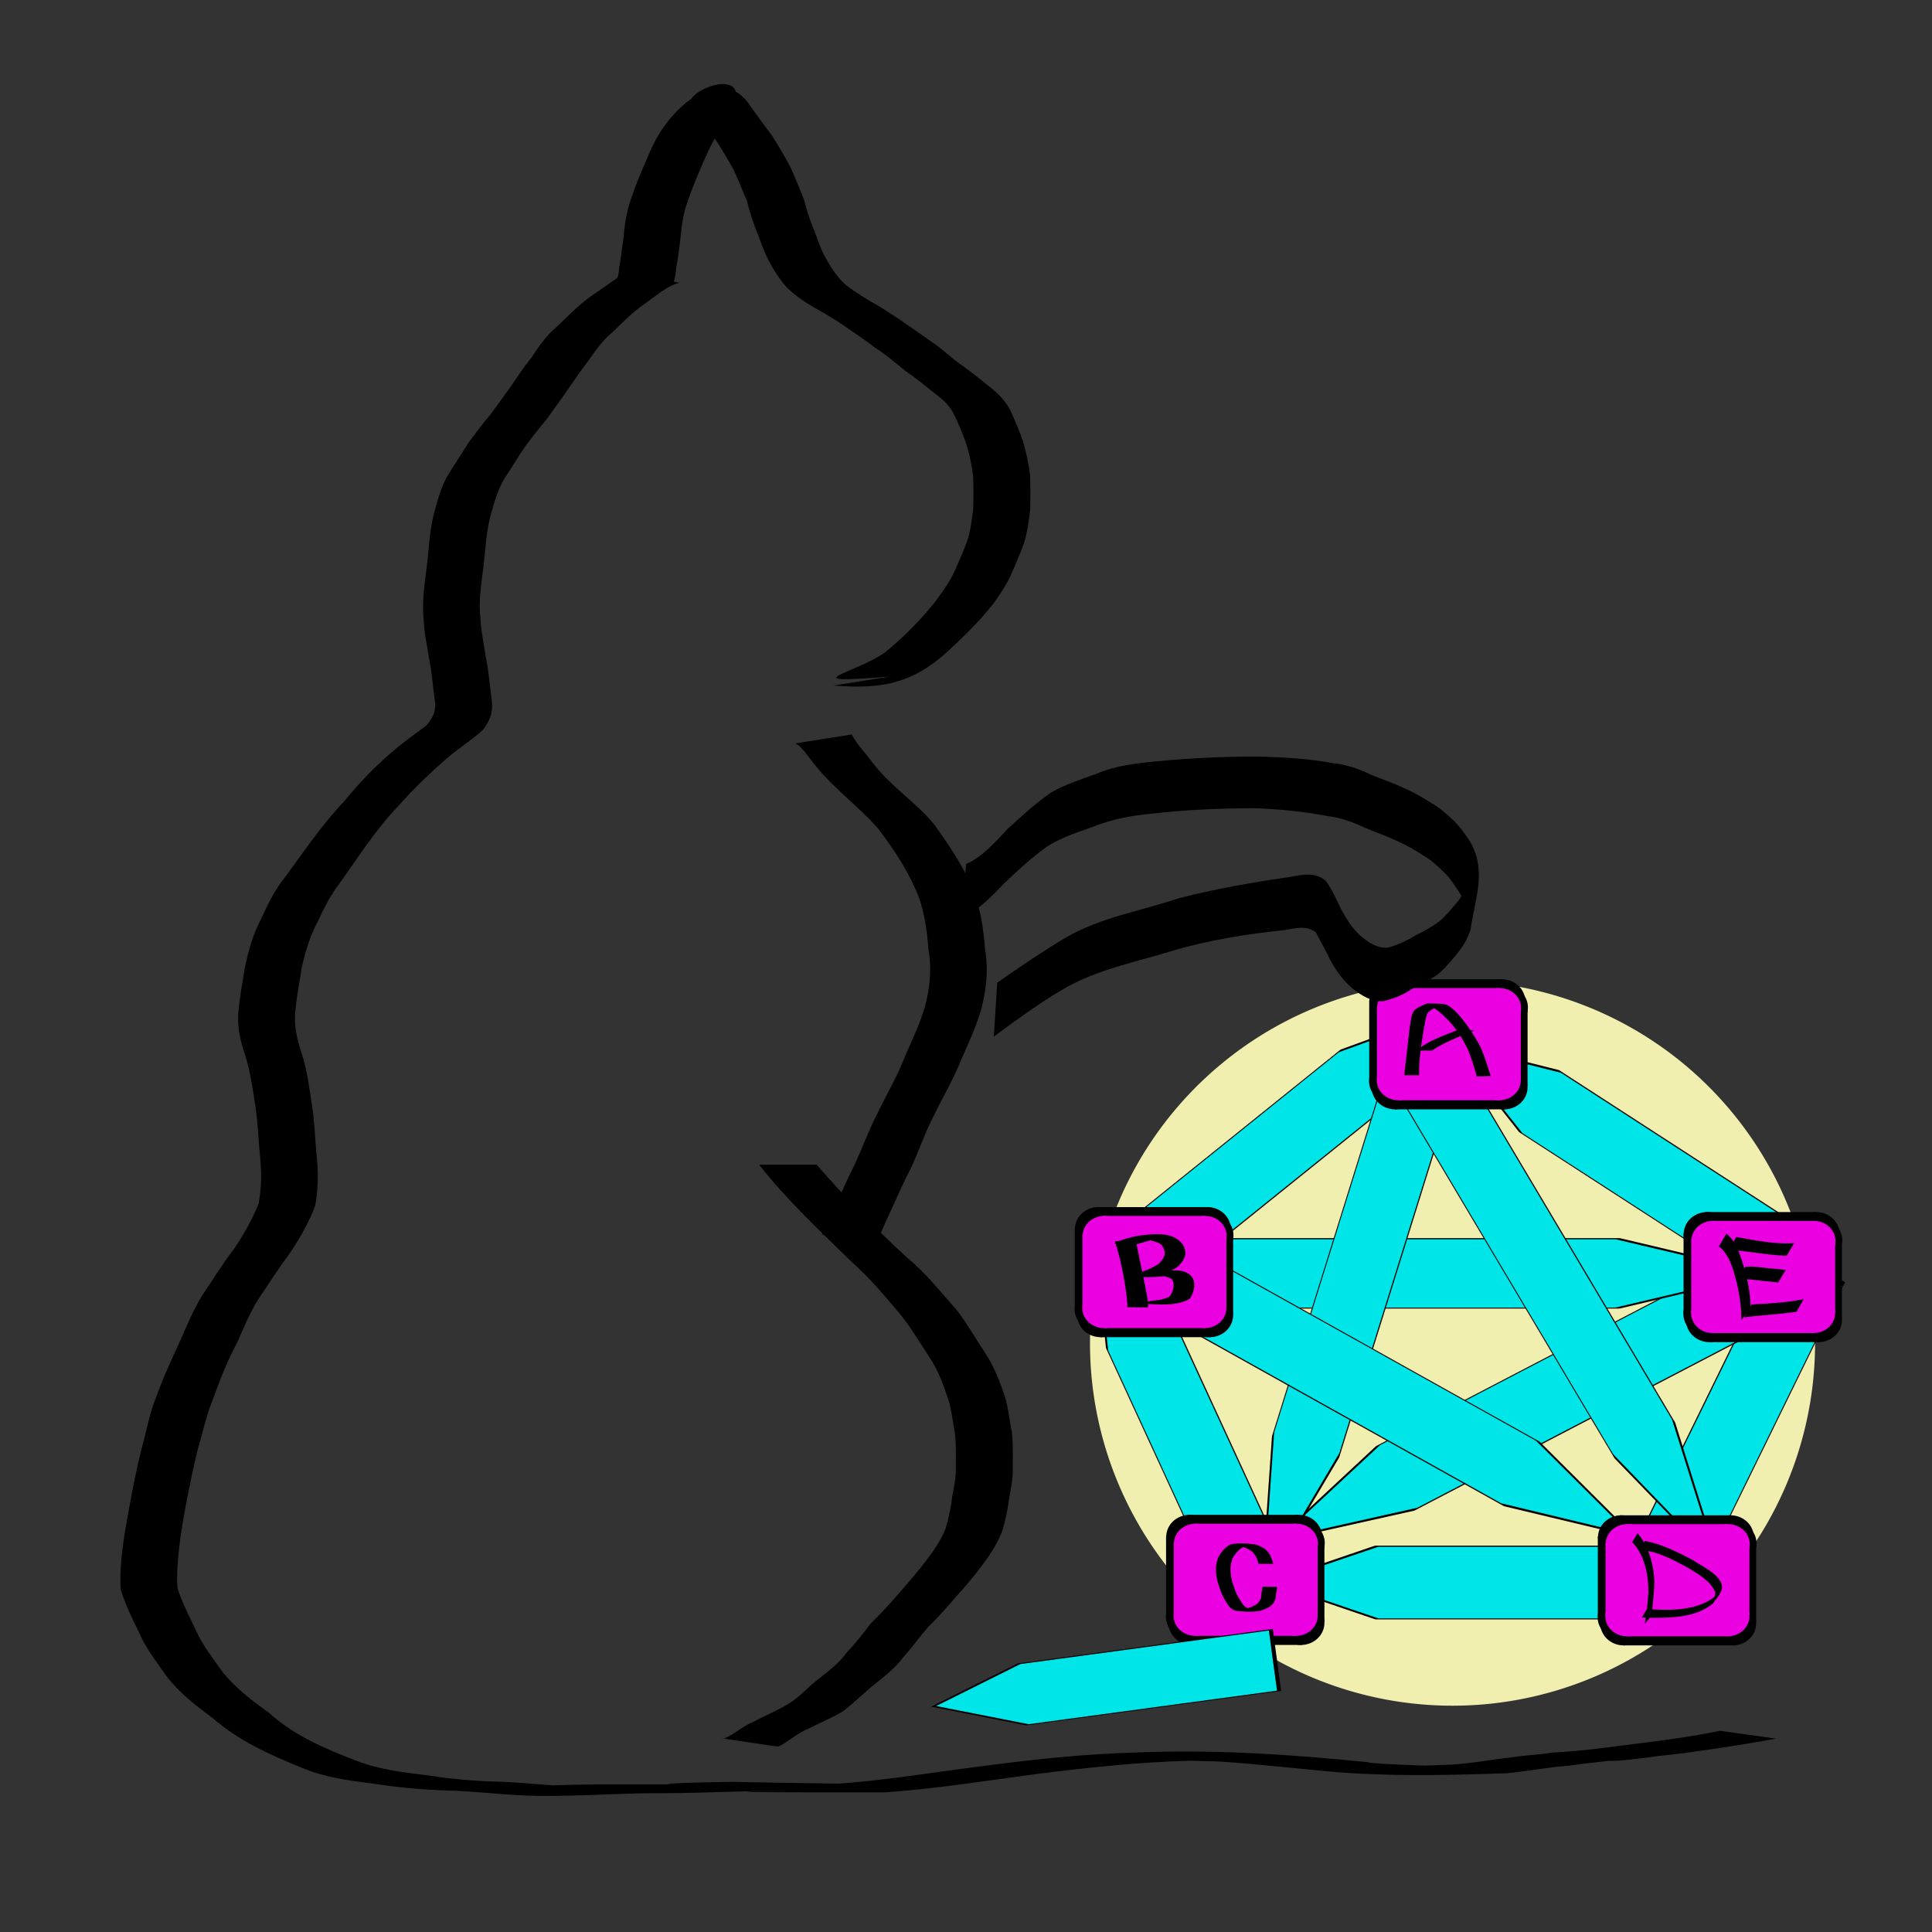 <?xml version="1.0" encoding="UTF-8" standalone="no"?>
<!-- Created with Inkscape (http://www.inkscape.org/) -->
<svg
   xmlns:svg="http://www.w3.org/2000/svg"
   xmlns="http://www.w3.org/2000/svg"
   version="1.0"
   width="500"
   height="500"
   id="svg1449">
  <rect width="100%" height="100%" fill="#333333" stroke="none"/>
  <defs
     id="defs1451" />
  <g
     id="layer1">
    <g
       transform="matrix(0.645,0,0,0.645,-0.681,-155.244)"
       id="g11205">
      <path
         d="M 358.206,512.151 C 317.307,515.449 345.118,510.721 356.497,502.183 C 364.062,495.968 370.904,489.012 376.924,481.308 C 379.459,477.684 382.1,474.166 383.951,470.147 C 385.767,466.068 387.555,461.98 389.128,457.806 C 390.443,453.747 390.953,449.468 391.516,445.25 C 391.728,440.65 391.652,436.028 391.508,431.438 C 390.896,426.956 389.972,422.569 388.591,418.274 C 387.162,414.372 385.561,410.514 383.755,406.772 C 381.676,402.617 378.179,400.08 374.626,397.366 C 371.301,394.592 367.919,392.019 364.383,389.524 C 360.332,386.395 356.657,382.992 352.296,380.301 C 348.418,377.218 344.233,374.552 340.181,371.695 C 336.105,368.828 331.827,366.374 327.475,363.943 C 323.704,361.744 320.315,359.366 317.075,356.339 C 313.536,352.531 310.951,348.207 308.666,343.594 C 307.009,340.169 305.906,336.517 304.458,333.001 C 302.984,329.178 301.725,325.278 300.769,321.295 C 298.962,317.21 297.363,313.045 295.53,308.978 C 293.091,304.667 290.623,300.349 287.844,296.25 C 284.898,292.577 282.168,288.722 279.557,284.821 C 268.633,278.397 311.894,261.462 290.39,292.496 C 287.032,296.936 284.842,302.076 282.637,307.151 C 280.62,311.773 278.706,316.43 277.075,321.203 C 275.273,325.945 274.556,331.015 274.115,336.042 C 273.558,340.206 273.131,344.403 272.328,348.537 C 272.247,350.534 271.749,352.461 271.319,354.399 L 248.46,353.688 C 248.884,351.889 249.47,350.102 249.453,348.214 C 250.221,344.142 250.639,340.022 251.266,335.937 C 251.63,330.69 252.549,325.441 254.251,320.457 C 255.864,315.616 257.793,310.908 259.827,306.231 C 262.023,301.005 264.286,295.671 267.741,291.156 C 275.42,280.291 292.029,267.319 302.399,283.614 C 305.101,287.386 307.788,291.171 310.639,294.835 C 313.385,299.135 316.013,303.548 318.388,308.06 C 320.21,312.243 321.979,316.456 323.631,320.711 C 324.659,324.582 325.796,328.45 327.347,332.151 C 328.782,335.647 329.862,339.277 331.512,342.682 C 333.802,346.943 336.283,351.053 339.779,354.468 C 343.034,357.218 346.619,359.29 350.215,361.547 C 354.624,363.925 358.733,366.707 362.9,369.485 C 366.916,372.339 371.019,375.073 375.013,377.949 C 379.305,380.748 382.811,384.504 387.114,387.31 C 390.627,389.895 394.065,392.543 397.421,395.334 C 401.191,398.199 404.462,401.337 406.614,405.67 C 408.342,409.561 410.05,413.481 411.445,417.506 C 412.814,421.968 413.71,426.536 414.354,431.165 C 414.541,435.904 414.543,440.668 414.38,445.415 C 413.867,449.783 413.259,454.189 412.01,458.409 C 410.43,462.716 408.661,466.932 406.768,471.135 C 404.885,475.361 402.405,479.047 399.709,482.797 C 393.54,490.638 386.393,497.524 378.939,504.158 C 365.668,515.25 353.603,517.213 335.484,515.75 L 358.206,512.151 z "
         style="fill:#000000;fill-opacity:1;fill-rule:nonzero;stroke:none;stroke-width:1px;stroke-linecap:butt;stroke-linejoin:miter;stroke-opacity:1"
         id="path1457" />
      <path
         d="M 273.773,354.128 C 268.972,355.185 264.293,359.387 260.01,362.382 C 255.115,365.721 250.947,369.967 246.722,374.087 C 242.795,377.286 239.949,381.39 237.084,385.501 C 234.051,389.382 231.362,393.505 228.52,397.527 C 225.927,401.344 223.089,404.956 220.5,408.773 C 217.501,412.27 214.74,415.962 211.913,419.612 C 208.915,423.899 206.352,428.464 203.4,432.776 C 200.568,437.579 199.197,442.927 197.696,448.241 C 196.061,454.91 195.8,461.838 194.963,468.644 C 194.121,475.445 193.04,482.077 193.827,488.907 C 194.108,494.081 195.186,499.149 195.978,504.261 C 196.99,509.368 197.505,514.561 198.128,519.73 C 199.068,525.427 198.333,528.938 194.839,533.534 C 190.576,537.409 185.709,540.549 181.24,544.196 C 174.075,550.376 167.217,556.906 160.945,564.001 C 152,573.329 145.093,584.152 137.669,594.631 C 133.783,599.513 131.088,605.053 128.448,610.659 C 125.368,616.341 123.609,622.502 122.157,628.755 C 121.262,634.558 120.126,640.321 119.59,646.172 C 118.832,652.193 120.304,657.69 122.112,663.36 C 124.256,670.019 125.132,677.021 126.203,683.921 C 127.331,690.798 127.414,697.76 128.142,704.677 C 128.865,711.29 128.704,717.853 127.55,724.38 C 125.06,731.047 121.484,737.348 117.519,743.26 C 112.983,749.426 108.805,755.828 104.574,762.202 C 101.222,767.635 98.769,773.539 96.234,779.362 C 92.504,786.28 89.543,793.644 86.903,801.051 C 83.879,808.144 82.389,815.693 80.185,823.051 C 77.566,834.239 75.257,845.549 73.544,856.921 C 72.669,863.944 71.729,870.949 72.291,878.013 C 74.137,883.748 76.927,889.083 79.509,894.502 C 82.233,900.806 86.586,906.122 90.471,911.725 C 95.647,918.081 102.294,923.145 108.931,927.904 C 119.123,937.107 131.39,942.316 144.061,947.174 C 153.384,950.789 163.318,951.899 173.164,953.103 C 182.861,954.614 192.68,955.408 202.494,955.613 C 212.504,955.992 222.454,957.259 232.468,957.593 C 231.123,957.61 238.658,957.659 237.11,957.655 C 195.133,957.547 231.345,956.722 242.037,956.65 C 257.792,956.634 273.546,956.64 289.3,956.645 C 244.993,956.829 285.083,955.66 295.938,955.643 C 298.967,955.853 385.529,956.948 334.246,956.518 C 355.045,955.418 375.54,951.715 396.184,949.219 C 416.59,946.502 437.032,944.376 457.617,943.828 C 488.501,942.593 519.295,944.652 549.992,947.755 C 550.734,948.654 589.226,949.581 587.959,949.579 C 549.988,949.51 574.154,949.147 583.243,948.738 C 591.686,948.249 600.001,946.593 608.403,945.703 C 613.55,944.865 618.774,944.765 623.91,943.906 C 629.101,943.65 634.228,943.136 639.4,942.636 C 645.89,941.838 652.368,940.983 658.853,940.181 C 669.697,938.875 680.525,937.331 691.23,935.147 L 713.738,938.3 C 702.988,940.199 692.21,942.02 681.389,943.427 C 674.946,944.531 668.382,944.908 661.913,945.897 C 656.767,946.429 651.72,947.334 646.519,947.206 C 641.318,947.882 636.124,948.284 630.931,949.124 C 622.413,949.693 614.044,951.401 605.547,952.193 C 579.886,953.048 554.18,953.655 528.587,950.926 C 484.715,946.549 491.697,947.676 479.021,947.164 C 458.516,947.626 438.195,949.853 417.853,952.372 C 397.349,955.075 376.919,958.396 356.273,959.848 C 353.621,959.881 263.907,959.971 318.136,959.158 C 301.023,959.152 284.027,960.15 266.908,960.191 C 256.65,960.193 226.497,960.187 268.411,960.179 C 269.76,960.179 263.008,960.178 264.364,960.179 C 246.28,960.226 228.254,961.874 210.153,961.05 C 200.153,960.564 190.198,959.31 180.184,959.096 C 170.357,958.767 160.545,957.849 150.826,956.37 C 140.964,955.07 131.04,953.845 121.817,949.851 C 109.088,944.659 96.844,939.146 86.355,930.035 C 79.647,925.064 72.855,919.8 67.776,913.129 C 63.854,907.405 59.445,901.962 56.764,895.493 C 53.99,889.936 51.211,884.31 49.484,878.33 C 49.027,871.041 49.911,863.81 50.971,856.585 C 52.94,845.15 54.941,833.681 57.737,822.424 C 59.838,815.06 61.03,807.431 64.075,800.365 C 66.763,792.801 70.209,785.538 73.548,778.238 C 76.079,772.365 78.638,766.431 81.908,760.89 C 86.224,754.558 90.175,747.979 94.876,741.913 C 98.76,736.246 102.103,730.181 104.772,723.858 C 106.017,717.59 106.032,711.274 105.428,704.898 C 104.695,697.996 104.579,691.052 103.46,684.191 C 102.449,677.424 101.492,670.591 99.395,664.063 C 97.443,658.137 96.031,652.324 96.791,646.035 C 97.321,640.079 98.464,634.207 99.404,628.306 C 100.883,621.888 102.551,615.515 105.698,609.667 C 108.329,603.899 111.046,598.18 115.015,593.182 C 122.737,582.726 129.956,571.937 138.924,562.438 C 144.948,555.18 151.296,548.308 158.556,542.276 C 162.857,538.511 167.503,535.221 172.079,531.841 C 175.538,527.744 176.171,525.357 175.281,519.942 C 174.581,514.803 174.252,509.624 173.161,504.546 C 172.355,499.43 171.228,494.358 171.036,489.165 C 170.3,482.128 171.392,475.346 172.266,468.349 C 173.109,461.438 173.336,454.398 174.956,447.614 C 176.436,442.152 177.773,436.64 180.575,431.672 C 183.347,427.119 186.37,422.688 189.161,418.115 C 191.917,414.398 194.73,410.712 197.682,407.209 C 200.444,403.606 202.957,399.809 205.723,396.191 C 208.473,392.137 211.144,388.017 214.267,384.234 C 217.106,379.892 220.042,375.604 224.006,372.195 C 228.408,368.148 232.483,363.728 237.318,360.153 C 241.896,357.019 246.687,353.694 251.023,350.525 L 273.773,354.128 z "
         style="fill:#000000;fill-opacity:1;fill-rule:nonzero;stroke:none;stroke-width:1px;stroke-linecap:butt;stroke-linejoin:miter;stroke-opacity:1"
         id="path1459" />
      <path
         d="M 342.84,535.38 C 344.86,539.459 348.413,542.871 351.125,546.639 C 358.233,556.128 368.663,562.586 376.063,571.689 C 381.644,579.584 387.109,587.5 390.97,596.413 C 394.386,604.312 395.619,612.956 396.291,621.477 C 397.663,629.375 396.874,637.242 394.945,644.957 C 393.061,651.786 390.122,658.292 387.22,664.744 C 383.976,673.053 379.45,680.704 375.565,688.697 C 372.055,695.444 369.693,702.709 366.458,709.57 C 363.189,715.774 360.496,722.251 357.513,728.59 C 356.201,731.376 355.004,734.211 353.744,737.02 L 330.895,736.087 C 332.211,733.271 333.454,730.426 334.778,727.608 C 337.816,721.247 340.557,714.747 343.747,708.456 C 346.975,701.607 349.511,694.428 353.002,687.683 C 356.852,679.704 361.355,672.08 364.512,663.766 C 367.337,657.393 370.307,651.031 372.251,644.322 C 374.197,636.896 374.95,629.341 373.601,621.717 C 372.921,613.413 371.867,604.992 368.33,597.349 C 364.461,588.596 359.138,580.765 353.4,573.133 C 345.619,564.295 335.85,557.294 328.43,548.087 C 326.038,545.33 322.37,539.456 320.061,538.988 L 342.84,535.38 z "
         style="fill:#000000;fill-opacity:1;fill-rule:nonzero;stroke:none;stroke-width:1px;stroke-linecap:butt;stroke-linejoin:miter;stroke-opacity:1"
         id="path1461" />
      <path
         d="M 328.719,708.021 C 340.128,721.105 352.336,733.72 365.183,745.452 C 372.701,751.619 378.624,759.271 385.055,766.469 C 389.294,772.056 392.759,778.158 396.631,784.002 C 400.109,789.337 402.318,795.304 404.335,801.302 C 405.711,805.774 406.022,810.444 407.024,814.985 C 407.578,819.608 407.414,824.286 407.408,828.935 C 407.637,833.312 406.714,837.603 405.968,841.885 C 405.452,846.178 404.519,850.382 403.355,854.544 C 401.507,859.619 398.568,864.153 395.351,868.454 C 392.22,872.611 388.925,876.651 385.426,880.502 C 381.47,885.062 377.492,889.628 373.164,893.838 C 369.81,897.772 366.825,901.958 363.358,905.806 C 360.062,910.2 355.735,913.47 351.483,916.878 C 347.391,920.223 343.631,923.955 339.488,927.192 C 335.185,929.829 330.476,931.692 326.003,934.013 C 321.695,935.719 318.189,938.749 314.247,941.105 C 313.803,941.228 313.36,941.351 312.916,941.474 L 290.38,938.141 C 290.795,938.176 291.21,938.21 291.625,938.245 C 295.86,936.549 298.986,933.237 303.274,931.604 C 307.706,929.179 312.442,927.312 316.752,924.713 C 321.304,922.17 324.731,918.12 328.844,914.857 C 333.016,911.531 337.416,908.37 340.577,904.029 C 344.098,900.245 347.322,896.268 350.422,892.113 C 354.704,887.917 358.75,883.484 362.663,878.928 C 366.042,875.017 369.463,871.132 372.564,866.993 C 375.703,862.921 378.627,858.665 380.523,853.855 C 381.659,849.746 382.652,845.614 383.084,841.364 C 383.878,837.268 384.731,833.133 384.558,828.932 C 384.564,824.425 384.744,819.882 384.145,815.407 C 383.272,810.955 382.884,806.412 381.512,802.06 C 379.563,796.26 377.466,790.474 374.048,785.345 C 370.206,779.578 366.709,773.549 362.369,768.143 C 356.201,760.904 350.209,753.573 343.031,747.259 C 330.218,734.737 316.526,721.951 305.656,708.021 L 328.719,708.021 z "
         style="fill:#000000;fill-opacity:1;fill-rule:nonzero;stroke:none;stroke-width:1px;stroke-linecap:butt;stroke-linejoin:miter;stroke-opacity:1"
         id="path1463" />
      <g
         id="g10968">
        <path
           d="M 724.279 768.509 A 145.462 145.462 0 1 1  433.355,768.509 A 145.462 145.462 0 1 1  724.279 768.509 z"
           transform="translate(5.051,11.112)"
           style="fill:#f0efaf;fill-opacity:1"
           id="path9843" />
        <g
           transform="matrix(0.396,-0.808,0.274,0.135,535.973,845.397)"
           id="g9361">
          <g
             transform="matrix(1.027,0,0,1.03,-207.251,93.028)"
             style="fill:#000000;fill-opacity:1"
             id="g9363">
            <rect
               width="66.429"
               height="66.429"
               x="375.8"
               y="14.165"
               transform="matrix(0.707,0.707,-0.707,0.707,0,0)"
               style="fill:#000000;fill-opacity:1"
               id="rect9365" />
            <rect
               width="131.786"
               height="93.929"
               x="255.893"
               y="275.755"
               style="fill:#000000;fill-opacity:1"
               id="rect9367" />
          </g>
          <g
             transform="translate(-198.952,102.843)"
             style="fill:#00e6e8;fill-opacity:1"
             id="g9369">
            <rect
               width="66.429"
               height="66.429"
               x="375.8"
               y="14.165"
               transform="matrix(0.707,0.707,-0.707,0.707,0,0)"
               style="fill:#00e6e8;fill-opacity:1"
               id="rect9371" />
            <rect
               width="131.786"
               height="93.929"
               x="255.893"
               y="275.755"
               style="fill:#00e6e8;fill-opacity:1"
               id="rect9373" />
          </g>
        </g>
        <g
           transform="matrix(0.9,0,0,0.306,503.053,745.467)"
           id="g8365">
          <g
             transform="matrix(1.027,0,0,1.03,-207.251,93.028)"
             style="fill:#000000;fill-opacity:1"
             id="g8353">
            <rect
               width="66.429"
               height="66.429"
               x="375.8"
               y="14.165"
               transform="matrix(0.707,0.707,-0.707,0.707,0,0)"
               style="fill:#000000;fill-opacity:1"
               id="rect8355" />
            <rect
               width="131.786"
               height="93.929"
               x="255.893"
               y="275.755"
               style="fill:#000000;fill-opacity:1"
               id="rect8357" />
          </g>
          <g
             transform="translate(-198.952,102.843)"
             style="fill:#00e6e8;fill-opacity:1"
             id="g8359">
            <rect
               width="66.429"
               height="66.429"
               x="375.8"
               y="14.165"
               transform="matrix(0.707,0.707,-0.707,0.707,0,0)"
               style="fill:#00e6e8;fill-opacity:1"
               id="rect8361" />
            <rect
               width="131.786"
               height="93.929"
               x="255.893"
               y="275.755"
               style="fill:#00e6e8;fill-opacity:1"
               id="rect8363" />
          </g>
        </g>
        <g
           transform="matrix(0.755,0.489,-0.166,0.257,647.455,546.123)"
           id="g9347">
          <g
             transform="matrix(1.027,0,0,1.03,-207.251,93.028)"
             style="fill:#000000;fill-opacity:1"
             id="g9349">
            <rect
               width="66.429"
               height="66.429"
               x="375.8"
               y="14.165"
               transform="matrix(0.707,0.707,-0.707,0.707,0,0)"
               style="fill:#000000;fill-opacity:1"
               id="rect9351" />
            <rect
               width="131.786"
               height="93.929"
               x="255.893"
               y="275.755"
               style="fill:#000000;fill-opacity:1"
               id="rect9353" />
          </g>
          <g
             transform="translate(-198.952,102.843)"
             style="fill:#00e6e8;fill-opacity:1"
             id="g9355">
            <rect
               width="66.429"
               height="66.429"
               x="375.8"
               y="14.165"
               transform="matrix(0.707,0.707,-0.707,0.707,0,0)"
               style="fill:#00e6e8;fill-opacity:1"
               id="rect9357" />
            <rect
               width="131.786"
               height="93.929"
               x="255.893"
               y="275.755"
               style="fill:#00e6e8;fill-opacity:1"
               id="rect9359" />
          </g>
        </g>
        <g
           transform="matrix(1.019,-0.531,-0.16,-0.267,572.553,976.837)"
           id="g9389">
          <g
             transform="matrix(1.027,0,0,1.03,-207.251,93.028)"
             style="fill:#000000;fill-opacity:1"
             id="g9391">
            <rect
               width="66.429"
               height="66.429"
               x="375.8"
               y="14.165"
               transform="matrix(0.707,0.707,-0.707,0.707,0,0)"
               style="fill:#000000;fill-opacity:1"
               id="rect9393" />
            <rect
               width="131.786"
               height="93.929"
               x="255.893"
               y="275.755"
               style="fill:#000000;fill-opacity:1"
               id="rect9395" />
          </g>
          <g
             transform="translate(-198.952,102.843)"
             style="fill:#00e6e8;fill-opacity:1"
             id="g9397">
            <rect
               width="66.429"
               height="66.429"
               x="375.8"
               y="14.165"
               transform="matrix(0.707,0.707,-0.707,0.707,0,0)"
               style="fill:#00e6e8;fill-opacity:1"
               id="rect9399" />
            <rect
               width="131.786"
               height="93.929"
               x="255.893"
               y="275.755"
               style="fill:#00e6e8;fill-opacity:1"
               id="rect9401" />
          </g>
        </g>
        <g
           transform="matrix(-1.237,0,0,0.292,719.398,627.383)"
           id="g9277">
          <g
             transform="matrix(1.027,0,0,1.03,-207.251,93.028)"
             style="fill:#000000;fill-opacity:1"
             id="g9279">
            <rect
               width="66.429"
               height="66.429"
               x="375.8"
               y="14.165"
               transform="matrix(0.707,0.707,-0.707,0.707,0,0)"
               style="fill:#000000;fill-opacity:1"
               id="rect9281" />
            <rect
               width="131.786"
               height="93.929"
               x="255.893"
               y="275.755"
               style="fill:#000000;fill-opacity:1"
               id="rect9283" />
          </g>
          <g
             transform="translate(-198.952,102.843)"
             style="fill:#00e6e8;fill-opacity:1"
             id="g9285">
            <rect
               width="66.429"
               height="66.429"
               x="375.8"
               y="14.165"
               transform="matrix(0.707,0.707,-0.707,0.707,0,0)"
               style="fill:#00e6e8;fill-opacity:1"
               id="rect9287" />
            <rect
               width="131.786"
               height="93.929"
               x="255.893"
               y="275.755"
               style="fill:#00e6e8;fill-opacity:1"
               id="rect9289" />
          </g>
        </g>
        <g
           transform="matrix(0.516,0,0,0.516,612.72,568.444)"
           id="g5558">
          <g
             transform="translate(66.027,128.22)"
             style="fill:#000000;fill-opacity:1"
             id="g5450">
            <rect
               width="85.863"
               height="62.629"
               x="74.751"
               y="179.085"
               style="fill:#000000;fill-opacity:1"
               id="rect5452" />
            <path
               d="M 96.47 196.258 A 18.183 17.173 0 1 1  60.104,196.258 A 18.183 17.173 0 1 1  96.47 196.258 z"
               transform="translate(-2.273,0)"
               style="fill:#000000;fill-opacity:1"
               id="path5454" />
            <path
               d="M 96.47 196.258 A 18.183 17.173 0 1 1  60.104,196.258 A 18.183 17.173 0 1 1  96.47 196.258 z"
               transform="translate(82.58,-5.273209e-6)"
               style="fill:#000000;fill-opacity:1"
               id="path5456" />
            <rect
               width="85.863"
               height="62.629"
               x="57.705"
               y="195.5"
               style="fill:#000000;fill-opacity:1"
               id="rect5458" />
            <rect
               width="85.863"
               height="62.629"
               x="92.934"
               y="194.743"
               style="fill:#000000;fill-opacity:1"
               id="rect5460" />
            <path
               d="M 96.47 196.258 A 18.183 17.173 0 1 1  60.104,196.258 A 18.183 17.173 0 1 1  96.47 196.258 z"
               transform="translate(-2.525,62.124)"
               style="fill:#000000;fill-opacity:1"
               id="path5462" />
            <path
               d="M 96.47 196.258 A 18.183 17.173 0 1 1  60.104,196.258 A 18.183 17.173 0 1 1  96.47 196.258 z"
               transform="translate(82.327,62.124)"
               style="fill:#000000;fill-opacity:1"
               id="path5464" />
            <rect
               width="85.863"
               height="62.629"
               x="75.509"
               y="212.925"
               style="fill:#000000;fill-opacity:1"
               id="rect5466" />
          </g>
          <rect
             width="85.863"
             height="62.629"
             x="142.822"
             y="311.99"
             style="fill:#000000;fill-opacity:1"
             id="rect5468" />
          <path
             d="M 96.47 196.258 A 18.183 17.173 0 1 1  60.104,196.258 A 18.183 17.173 0 1 1  96.47 196.258 z"
             transform="translate(65.798,132.905)"
             style="fill:#000000;fill-opacity:1"
             id="path5470" />
          <path
             d="M 96.47 196.258 A 18.183 17.173 0 1 1  60.104,196.258 A 18.183 17.173 0 1 1  96.47 196.258 z"
             transform="translate(150.65,132.905)"
             style="fill:#000000;fill-opacity:1"
             id="path5472" />
          <rect
             width="85.863"
             height="62.629"
             x="125.775"
             y="328.405"
             style="fill:#000000;fill-opacity:1"
             id="rect5474" />
          <rect
             width="85.863"
             height="62.629"
             x="161.004"
             y="327.647"
             style="fill:#000000;fill-opacity:1"
             id="rect5476" />
          <path
             d="M 96.47 196.258 A 18.183 17.173 0 1 1  60.104,196.258 A 18.183 17.173 0 1 1  96.47 196.258 z"
             transform="translate(65.545,195.029)"
             style="fill:#000000;fill-opacity:1"
             id="path5478" />
          <path
             d="M 96.47 196.258 A 18.183 17.173 0 1 1  60.104,196.258 A 18.183 17.173 0 1 1  96.47 196.258 z"
             transform="translate(150.398,195.029)"
             style="fill:#000000;fill-opacity:1"
             id="path5480" />
          <rect
             width="85.863"
             height="62.629"
             x="143.579"
             y="345.83"
             style="fill:#000000;fill-opacity:1"
             id="rect5482" />
          <g
             transform="matrix(0.924,0,0,0.904,76.401,152.285)"
             style="fill:#eb00e1;fill-opacity:1"
             id="g5484">
            <rect
               width="85.863"
               height="62.629"
               x="74.751"
               y="179.085"
               style="fill:#eb00e1;fill-opacity:1"
               id="rect5486" />
            <path
               d="M 96.47 196.258 A 18.183 17.173 0 1 1  60.104,196.258 A 18.183 17.173 0 1 1  96.47 196.258 z"
               transform="translate(-2.273,0)"
               style="fill:#eb00e1;fill-opacity:1"
               id="path5488" />
            <path
               d="M 96.47 196.258 A 18.183 17.173 0 1 1  60.104,196.258 A 18.183 17.173 0 1 1  96.47 196.258 z"
               transform="translate(82.58,-5.273209e-6)"
               style="fill:#eb00e1;fill-opacity:1"
               id="path5490" />
            <rect
               width="85.863"
               height="62.629"
               x="57.705"
               y="195.5"
               style="fill:#eb00e1;fill-opacity:1"
               id="rect5492" />
            <rect
               width="85.863"
               height="62.629"
               x="92.934"
               y="194.743"
               style="fill:#eb00e1;fill-opacity:1"
               id="rect5494" />
            <path
               d="M 96.47 196.258 A 18.183 17.173 0 1 1  60.104,196.258 A 18.183 17.173 0 1 1  96.47 196.258 z"
               transform="translate(-2.525,62.124)"
               style="fill:#eb00e1;fill-opacity:1"
               id="path5496" />
            <path
               d="M 96.47 196.258 A 18.183 17.173 0 1 1  60.104,196.258 A 18.183 17.173 0 1 1  96.47 196.258 z"
               transform="translate(82.327,62.124)"
               style="fill:#eb00e1;fill-opacity:1"
               id="path5498" />
            <rect
               width="85.863"
               height="62.629"
               x="75.509"
               y="212.925"
               style="fill:#eb00e1;fill-opacity:1"
               id="rect5500" />
          </g>
          <path
             d="M 157.044,324.13 C 165.926,330.966 169.184,345.329 172.29,355.787 C 174.159,363.625 175.541,371.658 175.858,379.725 C 175.876,380.644 175.873,381.563 175.877,382.482 L 168.61,391.259 C 168.618,390.336 168.632,389.413 168.63,388.49 C 168.585,380.334 167.291,372.317 165.575,364.358 C 163.105,354.43 159.783,340.119 151.174,334.056 L 157.044,324.13 z "
             style="fill:#000000;fill-opacity:1;fill-rule:nonzero;stroke:none;stroke-width:1px;stroke-linecap:butt;stroke-linejoin:miter;stroke-opacity:1"
             id="path5506" />
          <path
             d="M 164.733,326.668 C 178.895,329.174 193.204,332.257 207.678,331.587 C 208.361,331.558 209.042,331.485 209.724,331.435 L 204.001,341.217 C 203.821,341.217 202.031,341.249 201.992,341.219 C 187.528,340.585 173.283,337.602 158.878,336.569 L 164.733,326.668 z "
             style="fill:#000000;fill-opacity:1;fill-rule:nonzero;stroke:none;stroke-width:1px;stroke-linecap:butt;stroke-linejoin:miter;stroke-opacity:1"
             id="path5508" />
          <path
             d="M 171.748,349.895 C 175.177,349.466 178.777,349.765 182.229,350.134 C 186.424,350.554 190.6,351.168 194.811,351.423 C 197.605,351.808 200.411,351.913 203.2,352.311 L 197.267,362.049 C 194.52,361.654 191.744,361.529 188.994,361.138 C 184.769,360.854 180.578,360.239 176.366,359.817 C 172.881,359.519 169.345,359.224 165.885,359.808 L 171.748,349.895 z "
             style="fill:#000000;fill-opacity:1;fill-rule:nonzero;stroke:none;stroke-width:1px;stroke-linecap:butt;stroke-linejoin:miter;stroke-opacity:1"
             id="path5516" />
          <path
             d="M 176.742,379.183 C 187.02,378.61 197.341,378.064 207.563,376.673 C 210.772,376.286 213.942,375.64 217.117,375.044 L 211.535,384.833 C 208.425,385.261 205.317,385.706 202.193,386.018 C 191.769,387.216 181.275,387.779 170.872,389.109 L 176.742,379.183 z "
             style="fill:#000000;fill-opacity:1;fill-rule:nonzero;stroke:none;stroke-width:1px;stroke-linecap:butt;stroke-linejoin:miter;stroke-opacity:1"
             id="path5518" />
        </g>
        <g
           transform="matrix(-0.701,0.564,-0.192,-0.238,668.74,743.348)"
           id="g9333">
          <g
             transform="matrix(1.027,0,0,1.03,-207.251,93.028)"
             style="fill:#000000;fill-opacity:1"
             id="g9335">
            <rect
               width="66.429"
               height="66.429"
               x="375.8"
               y="14.165"
               transform="matrix(0.707,0.707,-0.707,0.707,0,0)"
               style="fill:#000000;fill-opacity:1"
               id="rect9337" />
            <rect
               width="131.786"
               height="93.929"
               x="255.893"
               y="275.755"
               style="fill:#000000;fill-opacity:1"
               id="rect9339" />
          </g>
          <g
             transform="translate(-198.952,102.843)"
             style="fill:#00e6e8;fill-opacity:1"
             id="g9341">
            <rect
               width="66.429"
               height="66.429"
               x="375.8"
               y="14.165"
               transform="matrix(0.707,0.707,-0.707,0.707,0,0)"
               style="fill:#00e6e8;fill-opacity:1"
               id="rect9343" />
            <rect
               width="131.786"
               height="93.929"
               x="255.893"
               y="275.755"
               style="fill:#00e6e8;fill-opacity:1"
               id="rect9345" />
          </g>
        </g>
        <g
           transform="matrix(0.376,0.817,-0.278,0.128,555.708,675.683)"
           id="g9319">
          <g
             transform="matrix(1.027,0,0,1.03,-207.251,93.028)"
             style="fill:#000000;fill-opacity:1"
             id="g9321">
            <rect
               width="66.429"
               height="66.429"
               x="375.8"
               y="14.165"
               transform="matrix(0.707,0.707,-0.707,0.707,0,0)"
               style="fill:#000000;fill-opacity:1"
               id="rect9323" />
            <rect
               width="131.786"
               height="93.929"
               x="255.893"
               y="275.755"
               style="fill:#000000;fill-opacity:1"
               id="rect9325" />
          </g>
          <g
             transform="translate(-198.952,102.843)"
             style="fill:#00e6e8;fill-opacity:1"
             id="g9327">
            <rect
               width="66.429"
               height="66.429"
               x="375.8"
               y="14.165"
               transform="matrix(0.707,0.707,-0.707,0.707,0,0)"
               style="fill:#00e6e8;fill-opacity:1"
               id="rect9329" />
            <rect
               width="131.786"
               height="93.929"
               x="255.893"
               y="275.755"
               style="fill:#00e6e8;fill-opacity:1"
               id="rect9331" />
          </g>
        </g>
        <g
           transform="matrix(0.368,-1.181,-0.279,-8.695192e-2,623.24,923.533)"
           id="g9291">
          <g
             transform="matrix(1.027,0,0,1.03,-207.251,93.028)"
             style="fill:#000000;fill-opacity:1"
             id="g9293">
            <rect
               width="66.429"
               height="66.429"
               x="375.8"
               y="14.165"
               transform="matrix(0.707,0.707,-0.707,0.707,0,0)"
               style="fill:#000000;fill-opacity:1"
               id="rect9295" />
            <rect
               width="131.786"
               height="93.929"
               x="255.893"
               y="275.755"
               style="fill:#000000;fill-opacity:1"
               id="rect9297" />
          </g>
          <g
             transform="translate(-198.952,102.843)"
             style="fill:#00e6e8;fill-opacity:1"
             id="g9299">
            <rect
               width="66.429"
               height="66.429"
               x="375.8"
               y="14.165"
               transform="matrix(0.707,0.707,-0.707,0.707,0,0)"
               style="fill:#00e6e8;fill-opacity:1"
               id="rect9301" />
            <rect
               width="131.786"
               height="93.929"
               x="255.893"
               y="275.755"
               style="fill:#00e6e8;fill-opacity:1"
               id="rect9303" />
          </g>
        </g>
        <g
           transform="matrix(0.516,0,0,0.516,164.958,820.31)"
           id="g5652">
          <g
             transform="translate(531.379,-124.443)"
             style="fill:#000000;fill-opacity:1"
             id="g5223">
            <rect
               width="85.863"
               height="62.629"
               x="74.751"
               y="179.085"
               style="fill:#000000;fill-opacity:1"
               id="rect5225" />
            <path
               d="M 96.47 196.258 A 18.183 17.173 0 1 1  60.104,196.258 A 18.183 17.173 0 1 1  96.47 196.258 z"
               transform="translate(-2.273,0)"
               style="fill:#000000;fill-opacity:1"
               id="path5227" />
            <path
               d="M 96.47 196.258 A 18.183 17.173 0 1 1  60.104,196.258 A 18.183 17.173 0 1 1  96.47 196.258 z"
               transform="translate(82.58,-5.273209e-6)"
               style="fill:#000000;fill-opacity:1"
               id="path5229" />
            <rect
               width="85.863"
               height="62.629"
               x="57.705"
               y="195.5"
               style="fill:#000000;fill-opacity:1"
               id="rect5231" />
            <rect
               width="85.863"
               height="62.629"
               x="92.934"
               y="194.743"
               style="fill:#000000;fill-opacity:1"
               id="rect5233" />
            <path
               d="M 96.47 196.258 A 18.183 17.173 0 1 1  60.104,196.258 A 18.183 17.173 0 1 1  96.47 196.258 z"
               transform="translate(-2.525,62.124)"
               style="fill:#000000;fill-opacity:1"
               id="path5235" />
            <path
               d="M 96.47 196.258 A 18.183 17.173 0 1 1  60.104,196.258 A 18.183 17.173 0 1 1  96.47 196.258 z"
               transform="translate(82.327,62.124)"
               style="fill:#000000;fill-opacity:1"
               id="path5237" />
            <rect
               width="85.863"
               height="62.629"
               x="75.509"
               y="212.925"
               style="fill:#000000;fill-opacity:1"
               id="rect5239" />
          </g>
          <rect
             width="85.863"
             height="62.629"
             x="608.173"
             y="59.327"
             style="fill:#000000;fill-opacity:1"
             id="rect5241" />
          <path
             d="M 96.47 196.258 A 18.183 17.173 0 1 1  60.104,196.258 A 18.183 17.173 0 1 1  96.47 196.258 z"
             transform="translate(531.149,-119.758)"
             style="fill:#000000;fill-opacity:1"
             id="path5243" />
          <path
             d="M 96.47 196.258 A 18.183 17.173 0 1 1  60.104,196.258 A 18.183 17.173 0 1 1  96.47 196.258 z"
             transform="translate(616.002,-119.758)"
             style="fill:#000000;fill-opacity:1"
             id="path5245" />
          <rect
             width="85.863"
             height="62.629"
             x="591.127"
             y="75.742"
             style="fill:#000000;fill-opacity:1"
             id="rect5247" />
          <rect
             width="85.863"
             height="62.629"
             x="626.356"
             y="74.984"
             style="fill:#000000;fill-opacity:1"
             id="rect5249" />
          <path
             d="M 96.47 196.258 A 18.183 17.173 0 1 1  60.104,196.258 A 18.183 17.173 0 1 1  96.47 196.258 z"
             transform="translate(530.896,-57.634)"
             style="fill:#000000;fill-opacity:1"
             id="path5251" />
          <path
             d="M 96.47 196.258 A 18.183 17.173 0 1 1  60.104,196.258 A 18.183 17.173 0 1 1  96.47 196.258 z"
             transform="translate(615.749,-57.634)"
             style="fill:#000000;fill-opacity:1"
             id="path5253" />
          <rect
             width="85.863"
             height="62.629"
             x="608.931"
             y="93.167"
             style="fill:#000000;fill-opacity:1"
             id="rect5255" />
          <g
             transform="matrix(0.924,0,0,0.904,541.752,-100.378)"
             style="fill:#eb00e1;fill-opacity:1"
             id="g5257">
            <rect
               width="85.863"
               height="62.629"
               x="74.751"
               y="179.085"
               style="fill:#eb00e1;fill-opacity:1"
               id="rect5259" />
            <path
               d="M 96.47 196.258 A 18.183 17.173 0 1 1  60.104,196.258 A 18.183 17.173 0 1 1  96.47 196.258 z"
               transform="translate(-2.273,0)"
               style="fill:#eb00e1;fill-opacity:1"
               id="path5261" />
            <path
               d="M 96.47 196.258 A 18.183 17.173 0 1 1  60.104,196.258 A 18.183 17.173 0 1 1  96.47 196.258 z"
               transform="translate(82.58,-5.273209e-6)"
               style="fill:#eb00e1;fill-opacity:1"
               id="path5263" />
            <rect
               width="85.863"
               height="62.629"
               x="57.705"
               y="195.5"
               style="fill:#eb00e1;fill-opacity:1"
               id="rect5265" />
            <rect
               width="85.863"
               height="62.629"
               x="92.934"
               y="194.743"
               style="fill:#eb00e1;fill-opacity:1"
               id="rect5267" />
            <path
               d="M 96.47 196.258 A 18.183 17.173 0 1 1  60.104,196.258 A 18.183 17.173 0 1 1  96.47 196.258 z"
               transform="translate(-2.525,62.124)"
               style="fill:#eb00e1;fill-opacity:1"
               id="path5269" />
            <path
               d="M 96.47 196.258 A 18.183 17.173 0 1 1  60.104,196.258 A 18.183 17.173 0 1 1  96.47 196.258 z"
               transform="translate(82.327,62.124)"
               style="fill:#eb00e1;fill-opacity:1"
               id="path5271" />
            <rect
               width="85.863"
               height="62.629"
               x="75.509"
               y="212.925"
               style="fill:#eb00e1;fill-opacity:1"
               id="rect5273" />
          </g>
          <path
             d="M 660.95,92.749 C 660.162,89.151 658.693,85.833 656.022,83.263 C 653.453,81.171 650.485,79.999 647.306,79.218 C 635.004,78.94 660.056,78.341 650.333,79.197 C 646.403,80.587 643.542,83.976 641.345,87.402 C 639.282,91.46 638.854,95.975 639.399,100.429 C 639.688,105.078 641.416,109.348 642.887,113.705 C 644.299,117.231 646.249,120.485 648.375,123.616 C 649.843,126.034 651.813,127.109 654.504,127.701 C 665.736,127.765 640.442,128.542 651.104,127.631 C 653.678,127.152 656.105,126.02 658.429,124.843 C 660.761,123.502 662.095,121.541 662.911,119.073 C 663.031,116.788 663.345,114.523 663.82,112.286 C 663.955,111.705 663.941,111.105 664.002,110.516 L 675.432,110.574 C 675.374,111.218 675.389,111.871 675.259,112.509 C 674.734,114.727 674.455,116.991 674.333,119.267 C 673.667,122.059 672.198,124.34 669.774,125.959 C 667.499,127.424 664.959,128.411 662.388,129.254 C 656.106,130.344 649.516,129.997 643.197,129.248 C 640.492,128.268 638.468,126.882 637.012,124.318 C 634.871,121.099 632.991,117.698 631.595,114.084 C 630.099,109.662 628.402,105.313 628.066,100.602 C 627.477,95.898 628.064,91.155 630.079,86.825 C 632.295,83.134 635.16,79.719 639.025,77.7 C 645.32,76.156 652.176,76.858 658.594,77.69 C 661.793,78.7 664.852,80.008 667.348,82.332 C 670.06,85.171 671.405,89.044 672.481,92.749 L 660.95,92.749 z "
             style="fill:#000000;fill-opacity:1;fill-rule:nonzero;stroke:none;stroke-width:1px;stroke-linecap:butt;stroke-linejoin:miter;stroke-opacity:1"
             id="path1527" />
        </g>
        <g
           transform="matrix(-0.951,-0.531,0.149,-0.267,600.907,975.064)"
           id="g9375">
          <g
             transform="matrix(1.027,0,0,1.03,-207.251,93.028)"
             style="fill:#000000;fill-opacity:1"
             id="g9377">
            <rect
               width="66.429"
               height="66.429"
               x="375.8"
               y="14.165"
               transform="matrix(0.707,0.707,-0.707,0.707,0,0)"
               style="fill:#000000;fill-opacity:1"
               id="rect9379" />
            <rect
               width="131.786"
               height="93.929"
               x="255.893"
               y="275.755"
               style="fill:#000000;fill-opacity:1"
               id="rect9381" />
          </g>
          <g
             transform="translate(-198.952,102.843)"
             style="fill:#00e6e8;fill-opacity:1"
             id="g9383">
            <rect
               width="66.429"
               height="66.429"
               x="375.8"
               y="14.165"
               transform="matrix(0.707,0.707,-0.707,0.707,0,0)"
               style="fill:#00e6e8;fill-opacity:1"
               id="rect9385" />
            <rect
               width="131.786"
               height="93.929"
               x="255.893"
               y="275.755"
               style="fill:#00e6e8;fill-opacity:1"
               id="rect9387" />
          </g>
        </g>
        <g
           transform="matrix(0.516,0,0,0.516,317.404,636.198)"
           id="g5590">
          <g
             transform="translate(164.95,-6.943)"
             style="fill:#000000;fill-opacity:1"
             id="g5087">
            <rect
               width="85.863"
               height="62.629"
               x="74.751"
               y="179.085"
               style="fill:#000000;fill-opacity:1"
               id="rect5089" />
            <path
               d="M 96.47 196.258 A 18.183 17.173 0 1 1  60.104,196.258 A 18.183 17.173 0 1 1  96.47 196.258 z"
               transform="translate(-2.273,0)"
               style="fill:#000000;fill-opacity:1"
               id="path5091" />
            <path
               d="M 96.47 196.258 A 18.183 17.173 0 1 1  60.104,196.258 A 18.183 17.173 0 1 1  96.47 196.258 z"
               transform="translate(82.58,-5.273209e-6)"
               style="fill:#000000;fill-opacity:1"
               id="path5093" />
            <rect
               width="85.863"
               height="62.629"
               x="57.705"
               y="195.5"
               style="fill:#000000;fill-opacity:1"
               id="rect5095" />
            <rect
               width="85.863"
               height="62.629"
               x="92.934"
               y="194.743"
               style="fill:#000000;fill-opacity:1"
               id="rect5097" />
            <path
               d="M 96.47 196.258 A 18.183 17.173 0 1 1  60.104,196.258 A 18.183 17.173 0 1 1  96.47 196.258 z"
               transform="translate(-2.525,62.124)"
               style="fill:#000000;fill-opacity:1"
               id="path5099" />
            <path
               d="M 96.47 196.258 A 18.183 17.173 0 1 1  60.104,196.258 A 18.183 17.173 0 1 1  96.47 196.258 z"
               transform="translate(82.327,62.124)"
               style="fill:#000000;fill-opacity:1"
               id="path5101" />
            <rect
               width="85.863"
               height="62.629"
               x="75.509"
               y="212.925"
               style="fill:#000000;fill-opacity:1"
               id="rect5103" />
          </g>
          <rect
             width="85.863"
             height="62.629"
             x="241.744"
             y="176.827"
             style="fill:#000000;fill-opacity:1"
             id="rect5105" />
          <path
             d="M 96.47 196.258 A 18.183 17.173 0 1 1  60.104,196.258 A 18.183 17.173 0 1 1  96.47 196.258 z"
             transform="translate(164.72,-2.258)"
             style="fill:#000000;fill-opacity:1"
             id="path5107" />
          <path
             d="M 96.47 196.258 A 18.183 17.173 0 1 1  60.104,196.258 A 18.183 17.173 0 1 1  96.47 196.258 z"
             transform="translate(249.573,-2.258)"
             style="fill:#000000;fill-opacity:1"
             id="path5109" />
          <rect
             width="85.863"
             height="62.629"
             x="224.698"
             y="193.242"
             style="fill:#000000;fill-opacity:1"
             id="rect5111" />
          <rect
             width="85.863"
             height="62.629"
             x="259.927"
             y="192.484"
             style="fill:#000000;fill-opacity:1"
             id="rect5113" />
          <path
             d="M 96.47 196.258 A 18.183 17.173 0 1 1  60.104,196.258 A 18.183 17.173 0 1 1  96.47 196.258 z"
             transform="translate(164.468,59.866)"
             style="fill:#000000;fill-opacity:1"
             id="path5115" />
          <path
             d="M 96.47 196.258 A 18.183 17.173 0 1 1  60.104,196.258 A 18.183 17.173 0 1 1  96.47 196.258 z"
             transform="translate(249.321,59.866)"
             style="fill:#000000;fill-opacity:1"
             id="path5117" />
          <rect
             width="85.863"
             height="62.629"
             x="242.502"
             y="210.667"
             style="fill:#000000;fill-opacity:1"
             id="rect5119" />
          <g
             transform="matrix(0.924,0,0,0.904,175.323,17.122)"
             style="fill:#eb00e1;fill-opacity:1"
             id="g5121">
            <rect
               width="85.863"
               height="62.629"
               x="74.751"
               y="179.085"
               style="fill:#eb00e1;fill-opacity:1"
               id="rect5123" />
            <path
               d="M 96.47 196.258 A 18.183 17.173 0 1 1  60.104,196.258 A 18.183 17.173 0 1 1  96.47 196.258 z"
               transform="translate(-2.273,0)"
               style="fill:#eb00e1;fill-opacity:1"
               id="path5125" />
            <path
               d="M 96.47 196.258 A 18.183 17.173 0 1 1  60.104,196.258 A 18.183 17.173 0 1 1  96.47 196.258 z"
               transform="translate(82.58,-5.273209e-6)"
               style="fill:#eb00e1;fill-opacity:1"
               id="path5127" />
            <rect
               width="85.863"
               height="62.629"
               x="57.705"
               y="195.5"
               style="fill:#eb00e1;fill-opacity:1"
               id="rect5129" />
            <rect
               width="85.863"
               height="62.629"
               x="92.934"
               y="194.743"
               style="fill:#eb00e1;fill-opacity:1"
               id="rect5131" />
            <path
               d="M 96.47 196.258 A 18.183 17.173 0 1 1  60.104,196.258 A 18.183 17.173 0 1 1  96.47 196.258 z"
               transform="translate(-2.525,62.124)"
               style="fill:#eb00e1;fill-opacity:1"
               id="path5133" />
            <path
               d="M 96.47 196.258 A 18.183 17.173 0 1 1  60.104,196.258 A 18.183 17.173 0 1 1  96.47 196.258 z"
               transform="translate(82.327,62.124)"
               style="fill:#eb00e1;fill-opacity:1"
               id="path5135" />
            <rect
               width="85.863"
               height="62.629"
               x="75.509"
               y="212.925"
               style="fill:#eb00e1;fill-opacity:1"
               id="rect5137" />
          </g>
          <path
             d="M 270.242,198.703 C 273.027,213.403 276.51,227.974 279.126,242.713 C 279.523,245.226 279.811,247.602 279.676,250.125 L 263.503,249.969 C 263.647,247.594 263.3,245.312 263.141,242.926 C 261.442,227.925 258.389,213.134 253.933,198.703 L 270.242,198.703 z "
             style="fill:#000000;fill-opacity:1;fill-rule:nonzero;stroke:none;stroke-width:1px;stroke-linecap:butt;stroke-linejoin:miter;stroke-opacity:1"
             id="path5143" />
          <path
             d="M 270.227,199.485 C 237.219,203.605 262.552,196.415 270.458,194.67 C 282.046,193.25 297.597,190.374 306.04,200.384 C 310.629,207.237 308.901,212.056 303.517,217.779 C 300.141,220.611 296.018,222.377 291.983,224.069 C 288.887,225.961 267.451,224.372 280.098,223.248 C 291.182,223.307 307.781,216.689 314.619,227.747 C 316.693,233.024 315.166,238.609 312.241,243.235 C 307.927,246.114 302.474,247.076 297.358,247.666 C 288.297,248.406 279.273,247.257 270.243,247.024 L 286.18,244.545 C 303.666,245.573 269.524,245.259 281.4,245.224 C 286.435,244.97 291.516,243.935 296.138,241.921 C 299.061,238.107 300.728,233.315 298.56,228.597 C 296.621,226.426 287.676,225.063 290.586,225.041 C 319.049,224.827 302.076,224.841 295.629,225.565 C 288.081,226.252 264.027,228.949 275.925,222.11 C 279.947,220.565 283.97,218.855 287.605,216.498 C 292.71,211.588 294.555,207.597 290.1,201.483 C 286.826,198.178 272.428,196.493 277.08,196.457 C 303.533,196.251 292.078,196.002 286.209,196.863 C 274.61,199.106 266.853,204.166 254.119,202.036 L 270.227,199.485 z "
             style="fill:#000000;fill-opacity:1;fill-rule:nonzero;stroke:none;stroke-width:1px;stroke-linecap:butt;stroke-linejoin:miter;stroke-opacity:1"
             id="path5145" />
        </g>
        <g
           transform="matrix(-0.632,-1.063,-0.251,0.149,802.786,814.092)"
           id="g9305">
          <g
             transform="matrix(1.027,0,0,1.03,-207.251,93.028)"
             style="fill:#000000;fill-opacity:1"
             id="g9307">
            <rect
               width="66.429"
               height="66.429"
               x="375.8"
               y="14.165"
               transform="matrix(0.707,0.707,-0.707,0.707,0,0)"
               style="fill:#000000;fill-opacity:1"
               id="rect9309" />
            <rect
               width="131.786"
               height="93.929"
               x="255.893"
               y="275.755"
               style="fill:#000000;fill-opacity:1"
               id="rect9311" />
          </g>
          <g
             transform="translate(-198.952,102.843)"
             style="fill:#00e6e8;fill-opacity:1"
             id="g9313">
            <rect
               width="66.429"
               height="66.429"
               x="375.8"
               y="14.165"
               transform="matrix(0.707,0.707,-0.707,0.707,0,0)"
               style="fill:#00e6e8;fill-opacity:1"
               id="rect9315" />
            <rect
               width="131.786"
               height="93.929"
               x="255.893"
               y="275.755"
               style="fill:#00e6e8;fill-opacity:1"
               id="rect9317" />
          </g>
        </g>
        <g
           transform="matrix(0.516,0,0,0.516,520.664,541.196)"
           id="g5528">
          <g
             style="fill:#000000;fill-opacity:1"
             id="g3295">
            <rect
               width="85.863"
               height="62.629"
               x="74.751"
               y="179.085"
               style="fill:#000000;fill-opacity:1"
               id="rect2402" />
            <path
               d="M 96.47 196.258 A 18.183 17.173 0 1 1  60.104,196.258 A 18.183 17.173 0 1 1  96.47 196.258 z"
               transform="translate(-2.273,0)"
               style="fill:#000000;fill-opacity:1"
               id="path3277" />
            <path
               d="M 96.47 196.258 A 18.183 17.173 0 1 1  60.104,196.258 A 18.183 17.173 0 1 1  96.47 196.258 z"
               transform="translate(82.58,-5.273209e-6)"
               style="fill:#000000;fill-opacity:1"
               id="path3279" />
            <rect
               width="85.863"
               height="62.629"
               x="57.705"
               y="195.5"
               style="fill:#000000;fill-opacity:1"
               id="rect3281" />
            <rect
               width="85.863"
               height="62.629"
               x="92.934"
               y="194.743"
               style="fill:#000000;fill-opacity:1"
               id="rect3283" />
            <path
               d="M 96.47 196.258 A 18.183 17.173 0 1 1  60.104,196.258 A 18.183 17.173 0 1 1  96.47 196.258 z"
               transform="translate(-2.525,62.124)"
               style="fill:#000000;fill-opacity:1"
               id="path3289" />
            <path
               d="M 96.47 196.258 A 18.183 17.173 0 1 1  60.104,196.258 A 18.183 17.173 0 1 1  96.47 196.258 z"
               transform="translate(82.327,62.124)"
               style="fill:#000000;fill-opacity:1"
               id="path3291" />
            <rect
               width="85.863"
               height="62.629"
               x="75.509"
               y="212.925"
               style="fill:#000000;fill-opacity:1"
               id="rect3293" />
          </g>
          <rect
             width="85.863"
             height="62.629"
             x="76.794"
             y="183.77"
             style="fill:#000000;fill-opacity:1"
             id="rect4180" />
          <path
             d="M 96.47 196.258 A 18.183 17.173 0 1 1  60.104,196.258 A 18.183 17.173 0 1 1  96.47 196.258 z"
             transform="translate(-0.23,4.685)"
             style="fill:#000000;fill-opacity:1"
             id="path4182" />
          <path
             d="M 96.47 196.258 A 18.183 17.173 0 1 1  60.104,196.258 A 18.183 17.173 0 1 1  96.47 196.258 z"
             transform="translate(84.623,4.685)"
             style="fill:#000000;fill-opacity:1"
             id="path4184" />
          <rect
             width="85.863"
             height="62.629"
             x="59.748"
             y="200.185"
             style="fill:#000000;fill-opacity:1"
             id="rect4186" />
          <rect
             width="85.863"
             height="62.629"
             x="94.977"
             y="199.428"
             style="fill:#000000;fill-opacity:1"
             id="rect4188" />
          <path
             d="M 96.47 196.258 A 18.183 17.173 0 1 1  60.104,196.258 A 18.183 17.173 0 1 1  96.47 196.258 z"
             transform="translate(-0.482,66.809)"
             style="fill:#000000;fill-opacity:1"
             id="path4190" />
          <path
             d="M 96.47 196.258 A 18.183 17.173 0 1 1  60.104,196.258 A 18.183 17.173 0 1 1  96.47 196.258 z"
             transform="translate(84.37,66.809)"
             style="fill:#000000;fill-opacity:1"
             id="path4192" />
          <rect
             width="85.863"
             height="62.629"
             x="77.552"
             y="217.61"
             style="fill:#000000;fill-opacity:1"
             id="rect4194" />
          <g
             transform="matrix(0.924,0,0,0.904,10.373,24.066)"
             style="fill:#eb00e1;fill-opacity:1"
             id="g4196">
            <rect
               width="85.863"
               height="62.629"
               x="74.751"
               y="179.085"
               style="fill:#eb00e1;fill-opacity:1"
               id="rect4198" />
            <path
               d="M 96.47 196.258 A 18.183 17.173 0 1 1  60.104,196.258 A 18.183 17.173 0 1 1  96.47 196.258 z"
               transform="translate(-2.273,0)"
               style="fill:#eb00e1;fill-opacity:1"
               id="path4200" />
            <path
               d="M 96.47 196.258 A 18.183 17.173 0 1 1  60.104,196.258 A 18.183 17.173 0 1 1  96.47 196.258 z"
               transform="translate(82.58,-5.273209e-6)"
               style="fill:#eb00e1;fill-opacity:1"
               id="path4202" />
            <rect
               width="85.863"
               height="62.629"
               x="57.705"
               y="195.5"
               style="fill:#eb00e1;fill-opacity:1"
               id="rect4204" />
            <rect
               width="85.863"
               height="62.629"
               x="92.934"
               y="194.743"
               style="fill:#eb00e1;fill-opacity:1"
               id="rect4206" />
            <path
               d="M 96.47 196.258 A 18.183 17.173 0 1 1  60.104,196.258 A 18.183 17.173 0 1 1  96.47 196.258 z"
               transform="translate(-2.525,62.124)"
               style="fill:#eb00e1;fill-opacity:1"
               id="path4208" />
            <path
               d="M 96.47 196.258 A 18.183 17.173 0 1 1  60.104,196.258 A 18.183 17.173 0 1 1  96.47 196.258 z"
               transform="translate(82.327,62.124)"
               style="fill:#eb00e1;fill-opacity:1"
               id="path4210" />
            <rect
               width="85.863"
               height="62.629"
               x="75.509"
               y="212.925"
               style="fill:#eb00e1;fill-opacity:1"
               id="rect4212" />
          </g>
          <path
             d="M 84.956,253.721 C 86.318,241.22 87.781,228.729 89.244,216.238 C 90.034,212.082 90.111,207.675 92.224,203.953 C 94.665,200.929 98.599,199.778 102.018,198.138 C 102.362,198.057 102.706,197.977 103.05,197.896 C 107.257,198.056 111.485,197.933 115.672,198.374 C 125.226,199.381 141.048,224.945 144.708,232.78 C 147.712,239.803 149.798,247.164 152.217,254.397 L 141.359,254.722 C 139.31,247.457 137.212,240.178 134.197,233.242 C 129.393,223.076 123.068,214.087 114.641,206.581 C 112.166,204.377 109.541,202.188 106.577,200.657 C 105.942,200.329 103.885,199.948 104.592,199.847 C 107.468,199.438 118.129,199.813 113.301,199.499 C 109.984,200.955 106.23,202.172 103.595,204.679 C 101.25,208.109 101.436,212.459 100.373,216.395 C 98.303,228.732 96.245,241.169 96.487,253.721 L 84.956,253.721 z "
             style="fill:#000000;fill-opacity:1;fill-rule:nonzero;stroke:none;stroke-width:1px;stroke-linecap:butt;stroke-linejoin:miter;stroke-opacity:1"
             id="path1517" />
          <path
             d="M 95.057,234.528 C 101.844,227.386 116.508,222.644 126.6,218.518 C 127.243,218.259 127.886,218 128.528,217.741 L 139.482,219.067 C 138.795,219.317 138.108,219.568 137.421,219.818 C 127.19,223.71 114.639,228.842 106.589,234.528 L 95.057,234.528 z "
             style="fill:#000000;fill-opacity:1;fill-rule:nonzero;stroke:none;stroke-width:1px;stroke-linecap:butt;stroke-linejoin:miter;stroke-opacity:1"
             id="path1519" />
        </g>
        <g
           transform="matrix(0.516,0,0,0.516,419.28,813.675)"
           id="g5620">
          <g
             transform="translate(374.236,-111.229)"
             style="fill:#000000;fill-opacity:1"
             id="g5167">
            <rect
               width="85.863"
               height="62.629"
               x="74.751"
               y="179.085"
               style="fill:#000000;fill-opacity:1"
               id="rect5169" />
            <path
               d="M 96.47 196.258 A 18.183 17.173 0 1 1  60.104,196.258 A 18.183 17.173 0 1 1  96.47 196.258 z"
               transform="translate(-2.273,0)"
               style="fill:#000000;fill-opacity:1"
               id="path5171" />
            <path
               d="M 96.47 196.258 A 18.183 17.173 0 1 1  60.104,196.258 A 18.183 17.173 0 1 1  96.47 196.258 z"
               transform="translate(82.58,-5.273209e-6)"
               style="fill:#000000;fill-opacity:1"
               id="path5173" />
            <rect
               width="85.863"
               height="62.629"
               x="57.705"
               y="195.5"
               style="fill:#000000;fill-opacity:1"
               id="rect5175" />
            <rect
               width="85.863"
               height="62.629"
               x="92.934"
               y="194.743"
               style="fill:#000000;fill-opacity:1"
               id="rect5177" />
            <path
               d="M 96.47 196.258 A 18.183 17.173 0 1 1  60.104,196.258 A 18.183 17.173 0 1 1  96.47 196.258 z"
               transform="translate(-2.525,62.124)"
               style="fill:#000000;fill-opacity:1"
               id="path5179" />
            <path
               d="M 96.47 196.258 A 18.183 17.173 0 1 1  60.104,196.258 A 18.183 17.173 0 1 1  96.47 196.258 z"
               transform="translate(82.327,62.124)"
               style="fill:#000000;fill-opacity:1"
               id="path5181" />
            <rect
               width="85.863"
               height="62.629"
               x="75.509"
               y="212.925"
               style="fill:#000000;fill-opacity:1"
               id="rect5183" />
          </g>
          <rect
             width="85.863"
             height="62.629"
             x="451.03"
             y="72.541"
             style="fill:#000000;fill-opacity:1"
             id="rect5185" />
          <path
             d="M 96.47 196.258 A 18.183 17.173 0 1 1  60.104,196.258 A 18.183 17.173 0 1 1  96.47 196.258 z"
             transform="translate(374.006,-106.544)"
             style="fill:#000000;fill-opacity:1"
             id="path5187" />
          <path
             d="M 96.47 196.258 A 18.183 17.173 0 1 1  60.104,196.258 A 18.183 17.173 0 1 1  96.47 196.258 z"
             transform="translate(458.859,-106.544)"
             style="fill:#000000;fill-opacity:1"
             id="path5189" />
          <path
             d="M 480.806,73.946 C 482.631,93.134 489.359,111.546 491.385,130.725 C 491.504,131.89 491.534,133.059 491.568,134.229 L 483.55,134.222 C 483.583,133.076 483.623,131.93 483.57,130.783 C 482.73,111.399 476.938,92.766 472.765,73.946 L 480.806,73.946 z "
             style="fill:#000000;fill-opacity:1;fill-rule:nonzero;stroke:none;stroke-width:1px;stroke-linecap:butt;stroke-linejoin:miter;stroke-opacity:1"
             id="path5151" />
          <rect
             width="85.863"
             height="62.629"
             x="433.984"
             y="88.956"
             style="fill:#000000;fill-opacity:1"
             id="rect5191" />
          <path
             d="M 467.475,68.496 C 470.472,67.609 475.972,70.747 479.281,72.069 C 490.489,76.169 500.267,82.926 510.095,89.533 C 518.358,95.625 525.884,103.193 531.724,111.668 C 533.795,114.581 535.266,117.552 534.303,121.105 C 530.933,130.708 523.667,132.482 515.115,135.404 C 503.861,139.166 491.961,140.569 480.148,141.067 C 477.293,141.258 474.441,141.106 471.614,140.731 L 475.841,133.877 C 478.575,134.263 481.326,134.456 484.092,134.355 C 495.872,134.23 507.647,132.621 518.792,128.685 C 522.007,127.552 525.256,126.434 528.338,124.965 C 529.8,124.269 533.254,120.897 532.369,122.254 C 531.012,124.333 529.599,126.375 528.225,128.442 C 527.945,128.863 529.42,126.885 528.978,127.128 C 530.121,123.722 529.118,120.909 527.136,117.919 C 521.708,109.192 513.915,102.067 505.81,95.865 C 496.236,88.937 486.288,82.591 475.131,78.511 C 471.557,77.066 467.116,74.522 463.325,75.514 L 467.475,68.496 z "
             style="fill:#000000;fill-opacity:1;fill-rule:nonzero;stroke:none;stroke-width:1px;stroke-linecap:butt;stroke-linejoin:miter;stroke-opacity:1"
             id="path5165" />
          <rect
             width="85.863"
             height="62.629"
             x="469.213"
             y="88.199"
             style="fill:#000000;fill-opacity:1"
             id="rect5193" />
          <path
             d="M 96.47 196.258 A 18.183 17.173 0 1 1  60.104,196.258 A 18.183 17.173 0 1 1  96.47 196.258 z"
             transform="translate(373.753,-44.42)"
             style="fill:#000000;fill-opacity:1"
             id="path5195" />
          <path
             d="M 96.47 196.258 A 18.183 17.173 0 1 1  60.104,196.258 A 18.183 17.173 0 1 1  96.47 196.258 z"
             transform="translate(458.606,-44.42)"
             style="fill:#000000;fill-opacity:1"
             id="path5197" />
          <rect
             width="85.863"
             height="62.629"
             x="451.788"
             y="106.381"
             style="fill:#000000;fill-opacity:1"
             id="rect5199" />
          <g
             transform="matrix(0.924,0,0,0.904,384.609,-87.163)"
             style="fill:#eb00e1;fill-opacity:1"
             id="g5201">
            <rect
               width="85.863"
               height="62.629"
               x="74.751"
               y="179.085"
               style="fill:#eb00e1;fill-opacity:1"
               id="rect5203" />
            <path
               d="M 96.47 196.258 A 18.183 17.173 0 1 1  60.104,196.258 A 18.183 17.173 0 1 1  96.47 196.258 z"
               transform="translate(-2.273,0)"
               style="fill:#eb00e1;fill-opacity:1"
               id="path5205" />
            <path
               d="M 96.47 196.258 A 18.183 17.173 0 1 1  60.104,196.258 A 18.183 17.173 0 1 1  96.47 196.258 z"
               transform="translate(82.58,-5.273209e-6)"
               style="fill:#eb00e1;fill-opacity:1"
               id="path5207" />
            <rect
               width="85.863"
               height="62.629"
               x="57.705"
               y="195.5"
               style="fill:#eb00e1;fill-opacity:1"
               id="rect5209" />
            <rect
               width="85.863"
               height="62.629"
               x="92.934"
               y="194.743"
               style="fill:#eb00e1;fill-opacity:1"
               id="rect5211" />
            <path
               d="M 96.47 196.258 A 18.183 17.173 0 1 1  60.104,196.258 A 18.183 17.173 0 1 1  96.47 196.258 z"
               transform="translate(-2.525,62.124)"
               style="fill:#eb00e1;fill-opacity:1"
               id="path5213" />
            <path
               d="M 96.47 196.258 A 18.183 17.173 0 1 1  60.104,196.258 A 18.183 17.173 0 1 1  96.47 196.258 z"
               transform="translate(82.327,62.124)"
               style="fill:#eb00e1;fill-opacity:1"
               id="path5215" />
            <rect
               width="85.863"
               height="62.629"
               x="75.509"
               y="212.925"
               style="fill:#eb00e1;fill-opacity:1"
               id="rect5217" />
          </g>
          <path
             d="M 462.832,81.71 C 472.213,92.771 476.089,108.365 475.905,122.644 C 475.38,130.47 474.654,138.295 473.614,146.07 L 468.47,152.091 C 469.884,144.221 470.768,136.255 471.233,128.274 C 471.461,114.584 468.494,98.933 458.682,88.729 L 462.832,81.71 z "
             style="fill:#000000;fill-opacity:1;fill-rule:nonzero;stroke:none;stroke-width:1px;stroke-linecap:butt;stroke-linejoin:miter;stroke-opacity:1"
             id="path5279" />
          <path
             d="M 468.547,87.781 C 481.645,90.119 494.162,96.541 505.874,102.693 C 511.963,107.016 529.341,114.667 528.476,124.459 C 528.112,128.588 522.902,134.308 521.413,136.463 C 508.324,147.381 488.98,147.701 472.709,147.519 C 470.523,147.491 468.338,147.413 466.153,147.337 L 470.235,140.545 C 472.33,140.764 474.424,140.987 476.527,141.109 C 492.533,141.947 512.271,140.976 524.656,129.6 C 523.734,131.048 522.845,132.517 521.89,133.943 C 520.662,135.778 524.005,129.474 523.148,127.439 C 519.43,118.604 509.601,113.386 501.956,108.631 C 490.522,102.407 477.623,95.422 464.396,94.8 L 468.547,87.781 z "
             style="fill:#000000;fill-opacity:1;fill-rule:nonzero;stroke:none;stroke-width:1px;stroke-linecap:butt;stroke-linejoin:miter;stroke-opacity:1"
             id="path5283" />
        </g>
      </g>
      <path
         d="M 388.696,587.382 C 395.249,584.484 400.206,578.732 405.264,573.372 C 410.862,568.238 416.456,563.095 422.58,558.807 C 428.388,555.402 434.824,553.401 441.101,551.126 C 448.698,547.886 456.885,546.93 465.15,546.159 C 479.157,544.821 493.332,544.121 507.588,544.287 C 517.01,544.603 526.493,545.132 536.01,546.911 C 541.265,547.418 546.338,549.217 551.428,551.633 C 555.752,553.443 560.096,554.894 564.388,556.879 C 568.212,558.557 571.918,560.672 575.571,563.007 C 578.649,564.716 581.377,567.211 584.097,569.726 C 586.862,572.398 589.165,575.661 591.314,579.021 C 597.528,590.762 592.802,601.568 591.117,613.625 C 589.891,617.658 587.767,620.83 585.355,623.76 C 582.844,626.763 580.448,629.71 577.461,632.042 C 574.224,634.021 571.034,636.027 567.549,637.486 C 564.041,639.94 560.127,641.464 556.024,642.395 C 551.493,642.657 547.548,640.342 543.542,637.171 C 540.016,634.132 537.307,630.358 534.925,626.087 C 533.05,622.249 531.019,618.471 529,614.761 C 524.876,611.689 520.224,613.3 516.029,613.928 C 501.148,615.47 486.389,617.856 472.167,621.988 C 456.852,626.79 440.934,629.584 426.996,637.966 C 417.582,643.52 408.698,650.075 399.813,656.59 L 401.194,634.986 C 410.101,628.703 419.131,622.616 428.416,617.042 C 442.484,608.784 458.686,606.263 473.965,601.114 C 488.394,597.384 503.167,594.825 517.999,592.653 C 522.829,591.899 528.032,590.196 532.864,593.952 C 535.45,597.356 537.208,601.527 539.149,605.468 C 541.413,609.521 543.674,613.365 547.07,616.274 C 550.567,619.239 554.014,621.277 558.025,620.924 C 561.987,619.797 565.696,618.07 569.23,615.884 C 572.517,614.309 575.709,612.479 578.698,610.312 C 581.493,607.847 583.835,604.817 586.362,601.966 C 588.405,598.86 590.459,595.772 591.143,591.62 C 587.54,619.545 591.321,612.574 587.215,599.74 C 585.145,596.49 583.074,593.186 580.38,590.61 C 577.874,588.149 575.308,585.788 572.418,584.134 C 568.845,581.762 565.209,579.667 561.428,578.054 C 557.164,576.04 552.843,574.544 548.538,572.731 C 543.574,570.423 538.645,568.663 533.523,568.107 C 524.125,566.259 514.728,565.43 505.407,564.98 C 491.184,564.951 477.037,565.572 463.09,567.177 C 454.916,567.928 446.917,569.46 439.38,572.496 C 433.199,574.767 426.826,576.723 421.214,580.331 C 415.192,584.584 409.666,589.709 404.231,594.879 C 398.952,600.385 393.64,605.944 386.946,609.142 L 388.696,587.382 z "
         style="fill:#000000;fill-opacity:1;fill-rule:nonzero;stroke:none;stroke-width:1px;stroke-linecap:butt;stroke-linejoin:miter;stroke-opacity:1"
         id="path10748" />
      <g
         transform="matrix(0.755,-0.102,3.477635e-2,0.257,354.512,816.859)"
         id="g11191">
        <g
           transform="matrix(1.027,0,0,1.03,-207.251,93.028)"
           style="fill:#000000;fill-opacity:1"
           id="g11193">
          <rect
             width="66.429"
             height="66.429"
             x="375.8"
             y="14.165"
             transform="matrix(0.707,0.707,-0.707,0.707,0,0)"
             style="fill:#000000;fill-opacity:1"
             id="rect11195" />
          <rect
             width="131.786"
             height="93.929"
             x="255.893"
             y="275.755"
             style="fill:#000000;fill-opacity:1"
             id="rect11197" />
        </g>
        <g
           transform="translate(-198.952,102.843)"
           style="fill:#00e6e8;fill-opacity:1"
           id="g11199">
          <rect
             width="66.429"
             height="66.429"
             x="375.8"
             y="14.165"
             transform="matrix(0.707,0.707,-0.707,0.707,0,0)"
             style="fill:#00e6e8;fill-opacity:1"
             id="rect11201" />
          <rect
             width="131.786"
             height="93.929"
             x="255.893"
             y="275.755"
             style="fill:#00e6e8;fill-opacity:1"
             id="rect11203" />
        </g>
      </g>
    </g>
  </g>
</svg>
